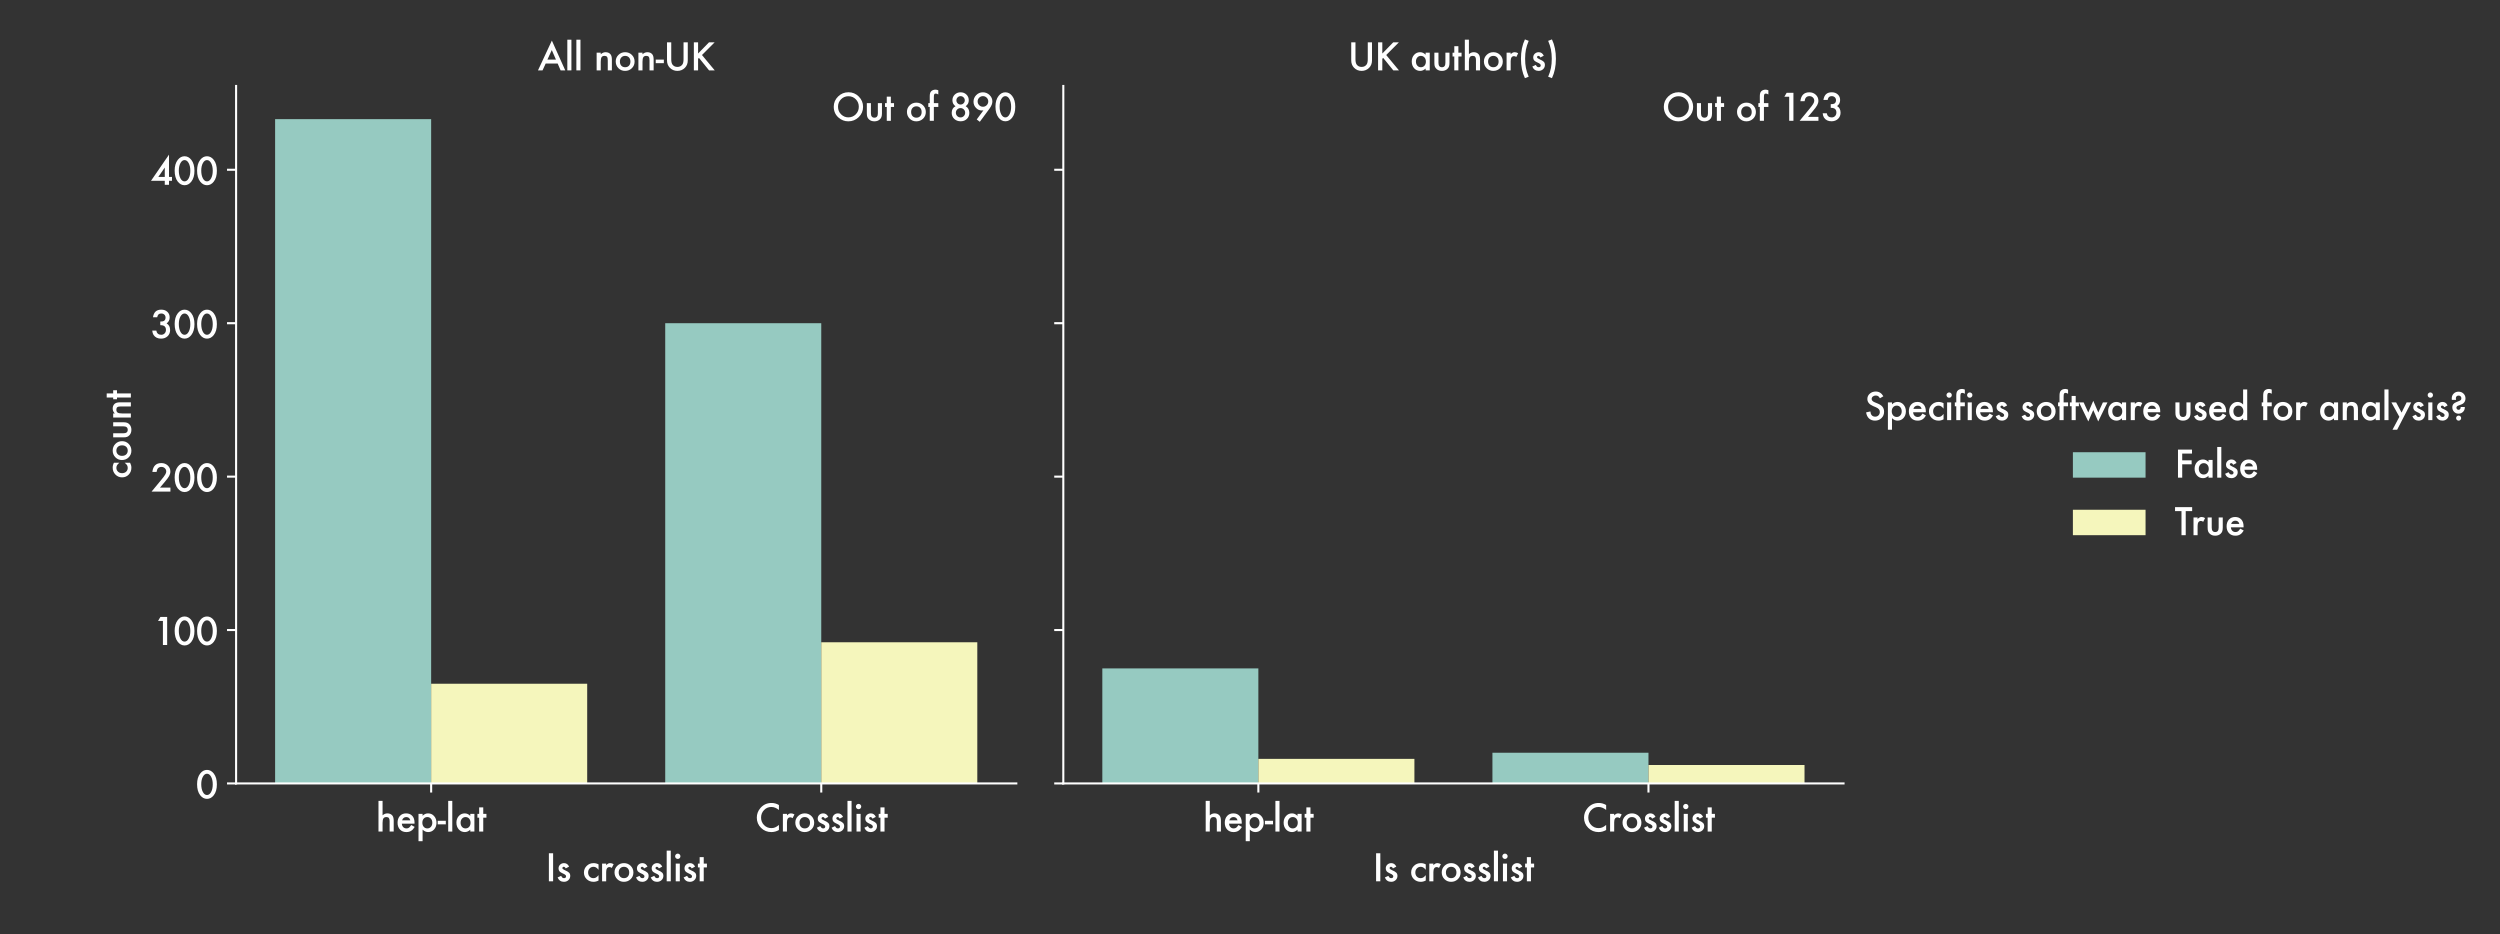 <?xml version="1.0" encoding="utf-8" standalone="no"?>
<!DOCTYPE svg PUBLIC "-//W3C//DTD SVG 1.1//EN"
  "http://www.w3.org/Graphics/SVG/1.1/DTD/svg11.dtd">
<svg xmlns:xlink="http://www.w3.org/1999/xlink" width="963.325pt" height="360pt" viewBox="0 0 963.325 360" xmlns="http://www.w3.org/2000/svg" version="1.1">
 <rect x="0" y="0" width="963.325" height="360" fill="#333333" stroke="none"/>
 <defs>
  <style type="text/css">*{stroke-linejoin: round; stroke-linecap: butt}</style>
 </defs>
 <g id="figure_1">
  <g id="patch_1">
   <path d="M 0 360 
L 963.325 360 
L 963.325 0 
L 0 0 
L 0 360 
z
" style="fill: none"/>
  </g>
  <g id="axes_1">
   <g id="patch_2">
    <path d="M 90.974 301.88 
L 391.616 301.88 
L 391.616 33.12 
L 90.974 33.12 
L 90.974 301.88 
z
" style="fill: none"/>
   </g>
   <g id="patch_3">
    <path d="M 106.006 301.88 
L 166.135 301.88 
L 166.135 45.918 
L 106.006 45.918 
z
" clip-path="url(#p313579f00f)" style="fill: #96cac1"/>
   </g>
   <g id="patch_4">
    <path d="M 256.327 301.88 
L 316.456 301.88 
L 316.456 124.539 
L 256.327 124.539 
z
" clip-path="url(#p313579f00f)" style="fill: #96cac1"/>
   </g>
   <g id="patch_5">
    <path d="M 166.135 301.88 
L 226.263 301.88 
L 226.263 263.456 
L 166.135 263.456 
z
" clip-path="url(#p313579f00f)" style="fill: #f5f6bc"/>
   </g>
   <g id="patch_6">
    <path d="M 316.456 301.88 
L 376.584 301.88 
L 376.584 247.495 
L 316.456 247.495 
z
" clip-path="url(#p313579f00f)" style="fill: #f5f6bc"/>
   </g>
   <g id="matplotlib.axis_1">
    <g id="xtick_1">
     <g id="line2d_1">
      <defs>
       <path id="m5ed37afff0" d="M 0 0 
L 0 3.5 
" style="stroke: #ffffff; stroke-width: 0.8"/>
      </defs>
      <g>
       <use xlink:href="#m5ed37afff0" x="166.135" y="301.88" style="fill: #ffffff; stroke: #ffffff; stroke-width: 0.8"/>
      </g>
     </g>
     <g id="text_1">
      <!-- hep-lat -->
      <g style="fill: #ffffff" transform="translate(144.846 320.426)scale(0.14 -0.14)">
       <defs>
        <path id="Futura-Medium-68" d="M 444 5278 
L 1147 5278 
L 1147 2791 
Q 1522 3128 1975 3128 
Q 2491 3128 2800 2794 
Q 3063 2503 3063 1866 
L 3063 0 
L 2359 0 
L 2359 1800 
Q 2359 2166 2229 2330 
Q 2100 2494 1813 2494 
Q 1444 2494 1294 2266 
Q 1147 2034 1147 1472 
L 1147 0 
L 444 0 
L 444 5278 
z
" transform="scale(0.016)"/>
        <path id="Futura-Medium-65" d="M 3216 1356 
L 1034 1356 
Q 1063 981 1278 759 
Q 1494 541 1831 541 
Q 2094 541 2266 666 
Q 2434 791 2650 1128 
L 3244 797 
Q 3106 563 2953 395 
Q 2800 228 2625 120 
Q 2450 13 2247 -37 
Q 2044 -88 1806 -88 
Q 1125 -88 713 350 
Q 300 791 300 1519 
Q 300 2241 700 2688 
Q 1103 3128 1769 3128 
Q 2441 3128 2831 2700 
Q 3219 2275 3219 1522 
L 3216 1356 
z
M 2494 1931 
Q 2347 2494 1784 2494 
Q 1656 2494 1543 2455 
Q 1431 2416 1339 2342 
Q 1247 2269 1181 2166 
Q 1116 2063 1081 1931 
L 2494 1931 
z
" transform="scale(0.016)"/>
        <path id="Futura-Medium-70" d="M 1147 -1656 
L 444 -1656 
L 444 3044 
L 1147 3044 
L 1147 2713 
Q 1563 3128 2091 3128 
Q 2719 3128 3125 2666 
Q 3538 2206 3538 1506 
Q 3538 822 3128 366 
Q 2722 -88 2103 -88 
Q 1569 -88 1147 341 
L 1147 -1656 
z
M 2819 1503 
Q 2819 1941 2581 2216 
Q 2341 2494 1975 2494 
Q 1588 2494 1347 2225 
Q 1106 1956 1106 1519 
Q 1106 1091 1347 813 
Q 1584 541 1972 541 
Q 2338 541 2575 816 
Q 2819 1091 2819 1503 
z
" transform="scale(0.016)"/>
        <path id="Futura-Medium-2d" d="M 0 1853 
L 1394 1853 
L 1394 1241 
L 0 1241 
L 0 1853 
z
" transform="scale(0.016)"/>
        <path id="Futura-Medium-6c" d="M 1147 5278 
L 1147 0 
L 444 0 
L 444 5278 
L 1147 5278 
z
" transform="scale(0.016)"/>
        <path id="Futura-Medium-61" d="M 2688 3044 
L 3394 3044 
L 3394 0 
L 2688 0 
L 2688 319 
Q 2253 -88 1753 -88 
Q 1122 -88 709 369 
Q 300 834 300 1531 
Q 300 2216 709 2672 
Q 1119 3128 1734 3128 
Q 2266 3128 2688 2691 
L 2688 3044 
z
M 1019 1531 
Q 1019 1094 1253 819 
Q 1494 541 1859 541 
Q 2250 541 2491 809 
Q 2731 1088 2731 1516 
Q 2731 1944 2491 2222 
Q 2250 2494 1866 2494 
Q 1503 2494 1259 2219 
Q 1019 1941 1019 1531 
z
" transform="scale(0.016)"/>
        <path id="Futura-Medium-74" d="M 1169 2388 
L 1169 0 
L 466 0 
L 466 2388 
L 166 2388 
L 166 3044 
L 466 3044 
L 466 4159 
L 1169 4159 
L 1169 3044 
L 1716 3044 
L 1716 2388 
L 1169 2388 
z
" transform="scale(0.016)"/>
       </defs>
       <use xlink:href="#Futura-Medium-68"/>
       <use xlink:href="#Futura-Medium-65" x="54.834"/>
       <use xlink:href="#Futura-Medium-70" x="110.156"/>
       <use xlink:href="#Futura-Medium-2d" x="170.117"/>
       <use xlink:href="#Futura-Medium-6c" x="191.895"/>
       <use xlink:href="#Futura-Medium-61" x="216.797"/>
       <use xlink:href="#Futura-Medium-74" x="276.758"/>
      </g>
     </g>
    </g>
    <g id="xtick_2">
     <g id="line2d_2">
      <g>
       <use xlink:href="#m5ed37afff0" x="316.456" y="301.88" style="fill: #ffffff; stroke: #ffffff; stroke-width: 0.8"/>
      </g>
     </g>
     <g id="text_2">
      <!-- Crosslist -->
      <g style="fill: #ffffff" transform="translate(290.864 320.426)scale(0.14 -0.14)">
       <defs>
        <path id="Futura-Medium-43" d="M 4144 4566 
L 4144 3703 
Q 3513 4231 2838 4231 
Q 2094 4231 1584 3697 
Q 1072 3166 1072 2397 
Q 1072 1638 1584 1116 
Q 2097 594 2841 594 
Q 3225 594 3494 719 
Q 3644 781 3805 887 
Q 3966 994 4144 1144 
L 4144 266 
Q 3519 -88 2831 -88 
Q 1797 -88 1066 634 
Q 338 1363 338 2391 
Q 338 3313 947 4034 
Q 1697 4919 2888 4919 
Q 3538 4919 4144 4566 
z
" transform="scale(0.016)"/>
        <path id="Futura-Medium-72" d="M 444 3044 
L 1147 3044 
L 1147 2772 
Q 1341 2975 1491 3050 
Q 1644 3128 1853 3128 
Q 2131 3128 2434 2947 
L 2113 2303 
Q 1913 2447 1722 2447 
Q 1147 2447 1147 1578 
L 1147 0 
L 444 0 
L 444 3044 
z
" transform="scale(0.016)"/>
        <path id="Futura-Medium-6f" d="M 300 1544 
Q 300 2203 772 2665 
Q 1244 3128 1922 3128 
Q 2603 3128 3078 2663 
Q 3547 2197 3547 1519 
Q 3547 834 3075 372 
Q 2600 -88 1909 -88 
Q 1225 -88 763 381 
Q 300 844 300 1544 
z
M 1019 1531 
Q 1019 1075 1263 809 
Q 1513 541 1922 541 
Q 2334 541 2581 806 
Q 2828 1072 2828 1516 
Q 2828 1959 2581 2225 
Q 2331 2494 1922 2494 
Q 1519 2494 1269 2225 
Q 1019 1956 1019 1531 
z
" transform="scale(0.016)"/>
        <path id="Futura-Medium-73" d="M 2213 2525 
L 1631 2216 
Q 1494 2497 1291 2497 
Q 1194 2497 1125 2433 
Q 1056 2369 1056 2269 
Q 1056 2094 1463 1922 
Q 2022 1681 2215 1478 
Q 2409 1275 2409 931 
Q 2409 491 2084 194 
Q 1769 -88 1322 -88 
Q 556 -88 238 659 
L 838 938 
Q 963 719 1028 659 
Q 1156 541 1334 541 
Q 1691 541 1691 866 
Q 1691 1053 1416 1216 
Q 1309 1269 1203 1319 
Q 1097 1369 988 1422 
Q 681 1572 556 1722 
Q 397 1913 397 2213 
Q 397 2609 669 2869 
Q 947 3128 1344 3128 
Q 1928 3128 2213 2525 
z
" transform="scale(0.016)"/>
        <path id="Futura-Medium-69" d="M 1147 3044 
L 1147 0 
L 444 0 
L 444 3044 
L 1147 3044 
z
M 338 4309 
Q 338 4494 472 4628 
Q 606 4763 794 4763 
Q 984 4763 1119 4628 
Q 1253 4497 1253 4306 
Q 1253 4116 1119 3981 
Q 988 3847 797 3847 
Q 606 3847 472 3981 
Q 338 4116 338 4309 
z
" transform="scale(0.016)"/>
       </defs>
       <use xlink:href="#Futura-Medium-43"/>
       <use xlink:href="#Futura-Medium-72" x="70.068"/>
       <use xlink:href="#Futura-Medium-6f" x="106.596"/>
       <use xlink:href="#Futura-Medium-73" x="166.703"/>
       <use xlink:href="#Futura-Medium-73" x="207.279"/>
       <use xlink:href="#Futura-Medium-6c" x="247.855"/>
       <use xlink:href="#Futura-Medium-69" x="272.758"/>
       <use xlink:href="#Futura-Medium-73" x="297.66"/>
       <use xlink:href="#Futura-Medium-74" x="338.236"/>
      </g>
     </g>
    </g>
    <g id="text_3">
     <!-- Is crosslist -->
     <g style="fill: #ffffff" transform="translate(210.206 339.594)scale(0.14 -0.14)">
      <defs>
       <path id="Futura-Medium-49" d="M 1306 4825 
L 1306 0 
L 578 0 
L 578 4825 
L 1306 4825 
z
" transform="scale(0.016)"/>
       <path id="Futura-Medium-20" transform="scale(0.016)"/>
       <path id="Futura-Medium-63" d="M 2813 2913 
L 2813 1978 
Q 2572 2272 2381 2381 
Q 2194 2494 1941 2494 
Q 1544 2494 1281 2216 
Q 1019 1938 1019 1519 
Q 1019 1091 1272 816 
Q 1528 541 1925 541 
Q 2178 541 2372 650 
Q 2559 756 2813 1063 
L 2813 134 
Q 2384 -88 1956 -88 
Q 1250 -88 775 369 
Q 300 828 300 1509 
Q 300 2191 781 2659 
Q 1263 3128 1963 3128 
Q 2413 3128 2813 2913 
z
" transform="scale(0.016)"/>
      </defs>
      <use xlink:href="#Futura-Medium-49"/>
      <use xlink:href="#Futura-Medium-73" x="29.492"/>
      <use xlink:href="#Futura-Medium-20" x="70.068"/>
      <use xlink:href="#Futura-Medium-63" x="100.928"/>
      <use xlink:href="#Futura-Medium-72" x="148.584"/>
      <use xlink:href="#Futura-Medium-6f" x="185.111"/>
      <use xlink:href="#Futura-Medium-73" x="245.219"/>
      <use xlink:href="#Futura-Medium-73" x="285.795"/>
      <use xlink:href="#Futura-Medium-6c" x="326.371"/>
      <use xlink:href="#Futura-Medium-69" x="351.273"/>
      <use xlink:href="#Futura-Medium-73" x="376.176"/>
      <use xlink:href="#Futura-Medium-74" x="416.752"/>
     </g>
    </g>
   </g>
   <g id="matplotlib.axis_2">
    <g id="ytick_1">
     <g id="line2d_3">
      <defs>
       <path id="m37e5f04424" d="M 0 0 
L -3.5 0 
" style="stroke: #ffffff; stroke-width: 0.8"/>
      </defs>
      <g>
       <use xlink:href="#m37e5f04424" x="90.974" y="301.88" style="fill: #ffffff; stroke: #ffffff; stroke-width: 0.8"/>
      </g>
     </g>
     <g id="text_4">
      <!-- 0 -->
      <g style="fill: #ffffff" transform="translate(75.333 307.653)scale(0.14 -0.14)">
       <defs>
        <path id="Futura-Medium-30" d="M 272 2444 
Q 272 3597 809 4284 
Q 1291 4906 1975 4906 
Q 2659 4906 3141 4284 
Q 3678 3597 3678 2413 
Q 3678 1231 3141 544 
Q 2659 -78 1978 -78 
Q 1297 -78 809 544 
Q 272 1231 272 2444 
z
M 988 2441 
Q 988 1638 1266 1106 
Q 1544 584 1975 584 
Q 2403 584 2684 1106 
Q 2966 1625 2966 2416 
Q 2966 3206 2684 3728 
Q 2403 4247 1975 4247 
Q 1550 4247 1269 3728 
Q 988 3213 988 2441 
z
" transform="scale(0.016)"/>
       </defs>
       <use xlink:href="#Futura-Medium-30"/>
      </g>
     </g>
    </g>
    <g id="ytick_2">
     <g id="line2d_4">
      <g>
       <use xlink:href="#m37e5f04424" x="90.974" y="242.766" style="fill: #ffffff; stroke: #ffffff; stroke-width: 0.8"/>
      </g>
     </g>
     <g id="text_5">
      <!-- 100 -->
      <g style="fill: #ffffff" transform="translate(58.892 248.539)scale(0.14 -0.14)">
       <defs>
        <path id="Futura-Medium-31" d="M 1734 4144 
L 900 4144 
L 1300 4825 
L 2463 4825 
L 2463 0 
L 1734 0 
L 1734 4144 
z
" transform="scale(0.016)"/>
       </defs>
       <use xlink:href="#Futura-Medium-31"/>
       <use xlink:href="#Futura-Medium-30" x="55.719"/>
       <use xlink:href="#Futura-Medium-30" x="117.438"/>
      </g>
     </g>
    </g>
    <g id="ytick_3">
     <g id="line2d_5">
      <g>
       <use xlink:href="#m37e5f04424" x="90.974" y="183.653" style="fill: #ffffff; stroke: #ffffff; stroke-width: 0.8"/>
      </g>
     </g>
     <g id="text_6">
      <!-- 200 -->
      <g style="fill: #ffffff" transform="translate(58.052 189.426)scale(0.14 -0.14)">
       <defs>
        <path id="Futura-Medium-32" d="M 1603 684 
L 3400 684 
L 3400 0 
L 159 0 
L 1834 2028 
Q 2081 2331 2248 2553 
Q 2416 2775 2503 2925 
Q 2681 3219 2681 3453 
Q 2681 3791 2443 4019 
Q 2206 4247 1856 4247 
Q 1125 4247 1019 3381 
L 294 3381 
Q 469 4906 1834 4906 
Q 2494 4906 2941 4488 
Q 3391 4069 3391 3450 
Q 3391 3056 3181 2678 
Q 3075 2481 2870 2211 
Q 2666 1941 2353 1572 
L 1603 684 
z
" transform="scale(0.016)"/>
       </defs>
       <use xlink:href="#Futura-Medium-32"/>
       <use xlink:href="#Futura-Medium-30" x="61.719"/>
       <use xlink:href="#Futura-Medium-30" x="123.438"/>
      </g>
     </g>
    </g>
    <g id="ytick_4">
     <g id="line2d_6">
      <g>
       <use xlink:href="#m37e5f04424" x="90.974" y="124.539" style="fill: #ffffff; stroke: #ffffff; stroke-width: 0.8"/>
      </g>
     </g>
     <g id="text_7">
      <!-- 300 -->
      <g style="fill: #ffffff" transform="translate(58.052 130.312)scale(0.14 -0.14)">
       <defs>
        <path id="Futura-Medium-33" d="M 1656 2241 
L 1656 2863 
Q 2119 2863 2278 2966 
Q 2563 3147 2563 3547 
Q 2563 3856 2356 4050 
Q 2153 4247 1828 4247 
Q 1525 4247 1359 4100 
Q 1200 3950 1122 3594 
L 397 3594 
Q 509 4275 859 4592 
Q 1209 4909 1838 4909 
Q 2472 4909 2872 4534 
Q 3272 4163 3272 3575 
Q 3272 2913 2747 2544 
Q 3347 2191 3347 1397 
Q 3347 747 2909 334 
Q 2472 -78 1788 -78 
Q 916 -78 494 563 
Q 319 831 272 1306 
L 975 1306 
Q 1031 956 1248 770 
Q 1466 584 1816 584 
Q 2169 584 2400 819 
Q 2631 1059 2631 1428 
Q 2631 1916 2284 2122 
Q 2081 2241 1656 2241 
z
" transform="scale(0.016)"/>
       </defs>
       <use xlink:href="#Futura-Medium-33"/>
       <use xlink:href="#Futura-Medium-30" x="61.719"/>
       <use xlink:href="#Futura-Medium-30" x="123.438"/>
      </g>
     </g>
    </g>
    <g id="ytick_5">
     <g id="line2d_7">
      <g>
       <use xlink:href="#m37e5f04424" x="90.974" y="65.426" style="fill: #ffffff; stroke: #ffffff; stroke-width: 0.8"/>
      </g>
     </g>
     <g id="text_8">
      <!-- 400 -->
      <g style="fill: #ffffff" transform="translate(58.052 71.198)scale(0.14 -0.14)">
       <defs>
        <path id="Futura-Medium-34" d="M 3156 1347 
L 3669 1347 
L 3669 684 
L 3156 684 
L 3156 0 
L 2428 0 
L 2428 684 
L 59 684 
L 3156 5184 
L 3156 1347 
z
M 2428 1347 
L 2428 2963 
L 1316 1347 
L 2428 1347 
z
" transform="scale(0.016)"/>
       </defs>
       <use xlink:href="#Futura-Medium-34"/>
       <use xlink:href="#Futura-Medium-30" x="61.719"/>
       <use xlink:href="#Futura-Medium-30" x="123.438"/>
      </g>
     </g>
    </g>
    <g id="text_9">
     <!-- count -->
     <g style="fill: #ffffff" transform="translate(50.43 184.611)rotate(-90)scale(0.14 -0.14)">
      <defs>
       <path id="Futura-Medium-75" d="M 1147 3044 
L 1147 1297 
Q 1147 541 1744 541 
Q 2341 541 2341 1297 
L 2341 3044 
L 3044 3044 
L 3044 1281 
Q 3044 916 2953 650 
Q 2866 413 2650 222 
Q 2294 -88 1744 -88 
Q 1197 -88 841 222 
Q 622 413 531 650 
Q 444 863 444 1281 
L 444 3044 
L 1147 3044 
z
" transform="scale(0.016)"/>
       <path id="Futura-Medium-6e" d="M 444 3044 
L 1150 3044 
L 1150 2763 
Q 1519 3128 1981 3128 
Q 2513 3128 2809 2794 
Q 3066 2509 3066 1866 
L 3066 0 
L 2359 0 
L 2359 1700 
Q 2359 2150 2234 2322 
Q 2113 2497 1791 2497 
Q 1441 2497 1294 2266 
Q 1150 2038 1150 1469 
L 1150 0 
L 444 0 
L 444 3044 
z
" transform="scale(0.016)"/>
      </defs>
      <use xlink:href="#Futura-Medium-63"/>
      <use xlink:href="#Futura-Medium-6f" x="47.656"/>
      <use xlink:href="#Futura-Medium-75" x="107.764"/>
      <use xlink:href="#Futura-Medium-6e" x="162.256"/>
      <use xlink:href="#Futura-Medium-74" x="217.09"/>
     </g>
    </g>
   </g>
   <g id="patch_7">
    <path d="M 90.974 301.88 
L 90.974 33.12 
" style="fill: none; stroke: #ffffff; stroke-width: 0.8; stroke-linejoin: miter; stroke-linecap: square"/>
   </g>
   <g id="patch_8">
    <path d="M 90.974 301.88 
L 391.616 301.88 
" style="fill: none; stroke: #ffffff; stroke-width: 0.8; stroke-linejoin: miter; stroke-linecap: square"/>
   </g>
   <g id="text_10">
    <!-- Out of 890 -->
    <g style="fill: #ffffff" transform="translate(320.514 46.558)scale(0.14 -0.14)">
     <defs>
      <path id="Futura-Medium-4f" d="M 338 2434 
Q 338 3453 1084 4184 
Q 1828 4916 2872 4916 
Q 3903 4916 4641 4178 
Q 5381 3441 5381 2406 
Q 5381 1366 4638 641 
Q 3891 -88 2834 -88 
Q 1900 -88 1156 559 
Q 338 1275 338 2434 
z
M 1072 2425 
Q 1072 1625 1609 1109 
Q 2144 594 2844 594 
Q 3603 594 4125 1119 
Q 4647 1650 4647 2413 
Q 4647 3184 4131 3706 
Q 3619 4231 2863 4231 
Q 2109 4231 1591 3706 
Q 1072 3188 1072 2425 
z
" transform="scale(0.016)"/>
      <path id="Futura-Medium-66" d="M 1172 2388 
L 1172 0 
L 466 0 
L 466 2388 
L 216 2388 
L 216 3044 
L 466 3044 
L 466 4219 
Q 466 4794 666 5031 
Q 941 5363 1466 5363 
Q 1653 5363 1938 5253 
L 1938 4534 
L 1866 4572 
Q 1638 4688 1491 4688 
Q 1303 4688 1238 4553 
Q 1172 4422 1172 4047 
L 1172 3044 
L 1938 3044 
L 1938 2388 
L 1172 2388 
z
" transform="scale(0.016)"/>
      <path id="Futura-Medium-38" d="M 1113 2509 
Q 581 2884 581 3531 
Q 581 4119 984 4513 
Q 1391 4906 1994 4906 
Q 2594 4906 2994 4513 
Q 3394 4122 3394 3528 
Q 3394 2906 2866 2513 
Q 3156 2356 3322 2056 
Q 3491 1756 3491 1381 
Q 3491 741 3072 331 
Q 2653 -78 2000 -78 
Q 1331 -78 897 334 
Q 459 747 459 1372 
Q 459 2184 1113 2509 
z
M 1266 3534 
Q 1266 3225 1475 3016 
Q 1688 2803 1988 2803 
Q 2284 2803 2496 3015 
Q 2709 3228 2709 3525 
Q 2709 3822 2496 4034 
Q 2284 4247 1988 4247 
Q 1691 4247 1478 4034 
Q 1266 3822 1266 3534 
z
M 1175 1397 
Q 1175 1063 1406 822 
Q 1641 584 1975 584 
Q 2306 584 2541 819 
Q 2775 1056 2775 1388 
Q 2775 1722 2540 1956 
Q 2306 2191 1975 2191 
Q 1647 2191 1409 1956 
Q 1175 1722 1175 1397 
z
" transform="scale(0.016)"/>
      <path id="Futura-Medium-39" d="M 1438 -166 
L 903 231 
L 2056 1803 
Q 1963 1791 1897 1784 
Q 1831 1778 1791 1778 
Q 1206 1778 778 2225 
Q 353 2669 353 3294 
Q 353 3959 825 4431 
Q 1300 4906 1963 4906 
Q 2622 4906 3109 4438 
Q 3597 3972 3597 3338 
Q 3597 2775 3122 2122 
L 1438 -166 
z
M 1063 3347 
Q 1063 2956 1328 2691 
Q 1597 2422 1975 2422 
Q 2353 2422 2619 2688 
Q 2888 2956 2888 3334 
Q 2888 3713 2619 3981 
Q 2353 4247 1972 4247 
Q 1597 4247 1331 3981 
Q 1063 3713 1063 3347 
z
" transform="scale(0.016)"/>
     </defs>
     <use xlink:href="#Futura-Medium-4f"/>
     <use xlink:href="#Futura-Medium-75" x="89.355"/>
     <use xlink:href="#Futura-Medium-74" x="143.848"/>
     <use xlink:href="#Futura-Medium-20" x="171.191"/>
     <use xlink:href="#Futura-Medium-6f" x="202.051"/>
     <use xlink:href="#Futura-Medium-66" x="262.158"/>
     <use xlink:href="#Futura-Medium-20" x="291.846"/>
     <use xlink:href="#Futura-Medium-38" x="322.705"/>
     <use xlink:href="#Futura-Medium-39" x="384.424"/>
     <use xlink:href="#Futura-Medium-30" x="446.143"/>
    </g>
   </g>
   <g id="text_11">
    <!-- All non-UK -->
    <g style="fill: #ffffff" transform="translate(207.244 27.12)scale(0.14 -0.14)">
     <defs>
      <path id="Futura-Medium-41" d="M 3413 1172 
L 1347 1172 
L 809 0 
L 25 0 
L 2413 5128 
L 4716 0 
L 3919 0 
L 3413 1172 
z
M 3116 1856 
L 2400 3497 
L 1650 1856 
L 3116 1856 
z
" transform="scale(0.016)"/>
      <path id="Futura-Medium-55" d="M 1306 4825 
L 1306 1919 
Q 1306 1297 1509 1009 
Q 1813 594 2363 594 
Q 2916 594 3219 1009 
Q 3422 1288 3422 1919 
L 3422 4825 
L 4150 4825 
L 4150 1719 
Q 4150 956 3675 463 
Q 3141 -88 2363 -88 
Q 1584 -88 1053 463 
Q 578 956 578 1719 
L 578 4825 
L 1306 4825 
z
" transform="scale(0.016)"/>
      <path id="Futura-Medium-4b" d="M 1306 2900 
L 3184 4825 
L 4156 4825 
L 1975 2641 
L 4169 0 
L 3194 0 
L 1456 2147 
L 1306 1997 
L 1306 0 
L 578 0 
L 578 4825 
L 1306 4825 
L 1306 2900 
z
" transform="scale(0.016)"/>
     </defs>
     <use xlink:href="#Futura-Medium-41"/>
     <use xlink:href="#Futura-Medium-6c" x="74.072"/>
     <use xlink:href="#Futura-Medium-6c" x="98.975"/>
     <use xlink:href="#Futura-Medium-20" x="123.877"/>
     <use xlink:href="#Futura-Medium-6e" x="154.736"/>
     <use xlink:href="#Futura-Medium-6f" x="209.57"/>
     <use xlink:href="#Futura-Medium-6e" x="269.678"/>
     <use xlink:href="#Futura-Medium-2d" x="324.512"/>
     <use xlink:href="#Futura-Medium-55" x="346.289"/>
     <use xlink:href="#Futura-Medium-4b" x="420.166"/>
    </g>
   </g>
  </g>
  <g id="axes_2">
   <g id="patch_9">
    <path d="M 409.725 301.88 
L 710.367 301.88 
L 710.367 33.12 
L 409.725 33.12 
L 409.725 301.88 
z
" style="fill: none"/>
   </g>
   <g id="patch_10">
    <path d="M 424.757 301.88 
L 484.885 301.88 
L 484.885 257.545 
L 424.757 257.545 
z
" clip-path="url(#p75a8db3d89)" style="fill: #96cac1"/>
   </g>
   <g id="patch_11">
    <path d="M 575.078 301.88 
L 635.206 301.88 
L 635.206 290.057 
L 575.078 290.057 
z
" clip-path="url(#p75a8db3d89)" style="fill: #96cac1"/>
   </g>
   <g id="patch_12">
    <path d="M 484.885 301.88 
L 545.014 301.88 
L 545.014 292.422 
L 484.885 292.422 
z
" clip-path="url(#p75a8db3d89)" style="fill: #f5f6bc"/>
   </g>
   <g id="patch_13">
    <path d="M 635.206 301.88 
L 695.335 301.88 
L 695.335 294.786 
L 635.206 294.786 
z
" clip-path="url(#p75a8db3d89)" style="fill: #f5f6bc"/>
   </g>
   <g id="matplotlib.axis_3">
    <g id="xtick_3">
     <g id="line2d_8">
      <g>
       <use xlink:href="#m5ed37afff0" x="484.885" y="301.88" style="fill: #ffffff; stroke: #ffffff; stroke-width: 0.8"/>
      </g>
     </g>
     <g id="text_12">
      <!-- hep-lat -->
      <g style="fill: #ffffff" transform="translate(463.596 320.426)scale(0.14 -0.14)">
       <use xlink:href="#Futura-Medium-68"/>
       <use xlink:href="#Futura-Medium-65" x="54.834"/>
       <use xlink:href="#Futura-Medium-70" x="110.156"/>
       <use xlink:href="#Futura-Medium-2d" x="170.117"/>
       <use xlink:href="#Futura-Medium-6c" x="191.895"/>
       <use xlink:href="#Futura-Medium-61" x="216.797"/>
       <use xlink:href="#Futura-Medium-74" x="276.758"/>
      </g>
     </g>
    </g>
    <g id="xtick_4">
     <g id="line2d_9">
      <g>
       <use xlink:href="#m5ed37afff0" x="635.206" y="301.88" style="fill: #ffffff; stroke: #ffffff; stroke-width: 0.8"/>
      </g>
     </g>
     <g id="text_13">
      <!-- Crosslist -->
      <g style="fill: #ffffff" transform="translate(609.615 320.426)scale(0.14 -0.14)">
       <use xlink:href="#Futura-Medium-43"/>
       <use xlink:href="#Futura-Medium-72" x="70.068"/>
       <use xlink:href="#Futura-Medium-6f" x="106.596"/>
       <use xlink:href="#Futura-Medium-73" x="166.703"/>
       <use xlink:href="#Futura-Medium-73" x="207.279"/>
       <use xlink:href="#Futura-Medium-6c" x="247.855"/>
       <use xlink:href="#Futura-Medium-69" x="272.758"/>
       <use xlink:href="#Futura-Medium-73" x="297.66"/>
       <use xlink:href="#Futura-Medium-74" x="338.236"/>
      </g>
     </g>
    </g>
    <g id="text_14">
     <!-- Is crosslist -->
     <g style="fill: #ffffff" transform="translate(528.957 339.594)scale(0.14 -0.14)">
      <use xlink:href="#Futura-Medium-49"/>
      <use xlink:href="#Futura-Medium-73" x="29.492"/>
      <use xlink:href="#Futura-Medium-20" x="70.068"/>
      <use xlink:href="#Futura-Medium-63" x="100.928"/>
      <use xlink:href="#Futura-Medium-72" x="148.584"/>
      <use xlink:href="#Futura-Medium-6f" x="185.111"/>
      <use xlink:href="#Futura-Medium-73" x="245.219"/>
      <use xlink:href="#Futura-Medium-73" x="285.795"/>
      <use xlink:href="#Futura-Medium-6c" x="326.371"/>
      <use xlink:href="#Futura-Medium-69" x="351.273"/>
      <use xlink:href="#Futura-Medium-73" x="376.176"/>
      <use xlink:href="#Futura-Medium-74" x="416.752"/>
     </g>
    </g>
   </g>
   <g id="matplotlib.axis_4">
    <g id="ytick_6">
     <g id="line2d_10">
      <g>
       <use xlink:href="#m37e5f04424" x="409.725" y="301.88" style="fill: #ffffff; stroke: #ffffff; stroke-width: 0.8"/>
      </g>
     </g>
    </g>
    <g id="ytick_7">
     <g id="line2d_11">
      <g>
       <use xlink:href="#m37e5f04424" x="409.725" y="242.766" style="fill: #ffffff; stroke: #ffffff; stroke-width: 0.8"/>
      </g>
     </g>
    </g>
    <g id="ytick_8">
     <g id="line2d_12">
      <g>
       <use xlink:href="#m37e5f04424" x="409.725" y="183.653" style="fill: #ffffff; stroke: #ffffff; stroke-width: 0.8"/>
      </g>
     </g>
    </g>
    <g id="ytick_9">
     <g id="line2d_13">
      <g>
       <use xlink:href="#m37e5f04424" x="409.725" y="124.539" style="fill: #ffffff; stroke: #ffffff; stroke-width: 0.8"/>
      </g>
     </g>
    </g>
    <g id="ytick_10">
     <g id="line2d_14">
      <g>
       <use xlink:href="#m37e5f04424" x="409.725" y="65.426" style="fill: #ffffff; stroke: #ffffff; stroke-width: 0.8"/>
      </g>
     </g>
    </g>
   </g>
   <g id="patch_14">
    <path d="M 409.725 301.88 
L 409.725 33.12 
" style="fill: none; stroke: #ffffff; stroke-width: 0.8; stroke-linejoin: miter; stroke-linecap: square"/>
   </g>
   <g id="patch_15">
    <path d="M 409.725 301.88 
L 710.367 301.88 
" style="fill: none; stroke: #ffffff; stroke-width: 0.8; stroke-linejoin: miter; stroke-linecap: square"/>
   </g>
   <g id="text_15">
    <!-- Out of 123 -->
    <g style="fill: #ffffff" transform="translate(640.367 46.558)scale(0.14 -0.14)">
     <use xlink:href="#Futura-Medium-4f"/>
     <use xlink:href="#Futura-Medium-75" x="89.355"/>
     <use xlink:href="#Futura-Medium-74" x="143.848"/>
     <use xlink:href="#Futura-Medium-20" x="171.191"/>
     <use xlink:href="#Futura-Medium-6f" x="202.051"/>
     <use xlink:href="#Futura-Medium-66" x="262.158"/>
     <use xlink:href="#Futura-Medium-20" x="291.846"/>
     <use xlink:href="#Futura-Medium-31" x="322.705"/>
     <use xlink:href="#Futura-Medium-32" x="376.549"/>
     <use xlink:href="#Futura-Medium-33" x="438.268"/>
    </g>
   </g>
   <g id="text_16">
    <!-- UK author(s) -->
    <g style="fill: #ffffff" transform="translate(519.377 27.12)scale(0.14 -0.14)">
     <defs>
      <path id="Futura-Medium-28" d="M 1259 5331 
L 1909 5081 
Q 1569 4266 1431 3575 
Q 1363 3225 1328 2839 
Q 1294 2453 1294 1997 
Q 1294 1538 1328 1152 
Q 1363 766 1431 416 
Q 1566 -272 1909 -1088 
L 1259 -1338 
Q 578 91 578 1997 
Q 578 3903 1259 5331 
z
" transform="scale(0.016)"/>
      <path id="Futura-Medium-29" d="M 1084 -1338 
L 434 -1088 
Q 778 -272 913 416 
Q 1053 1103 1053 1997 
Q 1053 2884 913 3575 
Q 775 4266 434 5081 
L 1084 5331 
Q 1766 3903 1766 1997 
Q 1766 91 1084 -1338 
z
" transform="scale(0.016)"/>
     </defs>
     <use xlink:href="#Futura-Medium-55"/>
     <use xlink:href="#Futura-Medium-4b" x="73.877"/>
     <use xlink:href="#Futura-Medium-20" x="140.137"/>
     <use xlink:href="#Futura-Medium-61" x="170.996"/>
     <use xlink:href="#Futura-Medium-75" x="230.957"/>
     <use xlink:href="#Futura-Medium-74" x="285.449"/>
     <use xlink:href="#Futura-Medium-68" x="314.793"/>
     <use xlink:href="#Futura-Medium-6f" x="369.627"/>
     <use xlink:href="#Futura-Medium-72" x="429.734"/>
     <use xlink:href="#Futura-Medium-28" x="467.137"/>
     <use xlink:href="#Futura-Medium-73" x="503.758"/>
     <use xlink:href="#Futura-Medium-29" x="544.334"/>
    </g>
   </g>
  </g>
  <g id="legend_1">
   <g id="text_17">
    <!-- Specifies software used for analysis? -->
    <g style="fill: #ffffff" transform="translate(718.31 161.886)scale(0.14 -0.14)">
     <defs>
      <path id="Futura-Medium-53" d="M 3306 4106 
L 2716 3756 
Q 2550 4044 2400 4131 
Q 2244 4231 1997 4231 
Q 1694 4231 1494 4059 
Q 1294 3891 1294 3634 
Q 1294 3281 1819 3066 
L 2300 2869 
Q 2888 2631 3159 2289 
Q 3431 1947 3431 1450 
Q 3431 784 2988 350 
Q 2541 -88 1878 -88 
Q 1250 -88 841 284 
Q 438 656 338 1331 
L 1075 1494 
Q 1125 1069 1250 906 
Q 1475 594 1906 594 
Q 2247 594 2472 822 
Q 2697 1050 2697 1400 
Q 2697 1541 2658 1658 
Q 2619 1775 2536 1873 
Q 2453 1972 2322 2058 
Q 2191 2144 2009 2222 
L 1544 2416 
Q 553 2834 553 3641 
Q 553 4184 969 4550 
Q 1384 4919 2003 4919 
Q 2838 4919 3306 4106 
z
" transform="scale(0.016)"/>
      <path id="Futura-Medium-77" d="M 825 3044 
L 1622 1306 
L 2481 3322 
L 3347 1306 
L 4134 3044 
L 4922 3044 
L 3328 -228 
L 2481 1731 
L 1625 -228 
L 34 3044 
L 825 3044 
z
" transform="scale(0.016)"/>
      <path id="Futura-Medium-64" d="M 2688 5278 
L 3394 5278 
L 3394 0 
L 2688 0 
L 2688 319 
Q 2272 -88 1747 -88 
Q 1122 -88 709 369 
Q 300 834 300 1531 
Q 300 2213 709 2669 
Q 1116 3128 1731 3128 
Q 2266 3128 2688 2691 
L 2688 5278 
z
M 1019 1531 
Q 1019 1094 1253 819 
Q 1494 541 1859 541 
Q 2250 541 2491 809 
Q 2731 1088 2731 1516 
Q 2731 1944 2491 2222 
Q 2250 2494 1866 2494 
Q 1503 2494 1259 2219 
Q 1019 1941 1019 1531 
z
" transform="scale(0.016)"/>
      <path id="Futura-Medium-79" d="M 1403 566 
L 34 3044 
L 850 3044 
L 1781 1294 
L 2650 3044 
L 3444 3044 
L 1019 -1656 
L 216 -1656 
L 1403 566 
z
" transform="scale(0.016)"/>
      <path id="Futura-Medium-3f" d="M 1934 2253 
L 2641 2253 
Q 2641 1778 2388 1488 
Q 2059 1109 1547 1109 
Q 1097 1109 794 1422 
Q 488 1738 488 2194 
Q 488 2556 678 2775 
Q 872 2997 1334 3163 
Q 1794 3331 1916 3434 
Q 2041 3538 2041 3753 
Q 2041 3969 1911 4095 
Q 1781 4222 1566 4222 
Q 1350 4222 1222 4097 
Q 1094 3972 1094 3756 
Q 1094 3659 1131 3488 
L 403 3488 
Q 397 3569 392 3631 
Q 388 3694 388 3744 
Q 388 4238 722 4566 
Q 1053 4894 1559 4894 
Q 2069 4894 2409 4562 
Q 2750 4231 2750 3734 
Q 2750 3225 2409 2913 
Q 2194 2716 1597 2531 
Q 1191 2406 1191 2138 
Q 1191 2063 1220 1995 
Q 1250 1928 1300 1878 
Q 1350 1828 1417 1800 
Q 1484 1772 1559 1772 
Q 1903 1772 1934 2253 
z
M 1138 350 
Q 1138 525 1266 653 
Q 1394 781 1572 781 
Q 1750 781 1878 653 
Q 2006 525 2006 347 
Q 2006 166 1878 38 
Q 1753 -88 1575 -88 
Q 1391 -88 1266 38 
Q 1138 166 1138 350 
z
" transform="scale(0.016)"/>
     </defs>
     <use xlink:href="#Futura-Medium-53"/>
     <use xlink:href="#Futura-Medium-70" x="58.301"/>
     <use xlink:href="#Futura-Medium-65" x="118.262"/>
     <use xlink:href="#Futura-Medium-63" x="173.584"/>
     <use xlink:href="#Futura-Medium-69" x="221.24"/>
     <use xlink:href="#Futura-Medium-66" x="246.143"/>
     <use xlink:href="#Futura-Medium-69" x="277.955"/>
     <use xlink:href="#Futura-Medium-65" x="302.857"/>
     <use xlink:href="#Futura-Medium-73" x="358.18"/>
     <use xlink:href="#Futura-Medium-20" x="398.756"/>
     <use xlink:href="#Futura-Medium-73" x="429.615"/>
     <use xlink:href="#Futura-Medium-6f" x="470.191"/>
     <use xlink:href="#Futura-Medium-66" x="530.299"/>
     <use xlink:href="#Futura-Medium-74" x="563.611"/>
     <use xlink:href="#Futura-Medium-77" x="590.955"/>
     <use xlink:href="#Futura-Medium-61" x="666.723"/>
     <use xlink:href="#Futura-Medium-72" x="726.684"/>
     <use xlink:href="#Futura-Medium-65" x="763.461"/>
     <use xlink:href="#Futura-Medium-20" x="818.783"/>
     <use xlink:href="#Futura-Medium-75" x="849.643"/>
     <use xlink:href="#Futura-Medium-73" x="904.135"/>
     <use xlink:href="#Futura-Medium-65" x="944.711"/>
     <use xlink:href="#Futura-Medium-64" x="1000.033"/>
     <use xlink:href="#Futura-Medium-20" x="1059.994"/>
     <use xlink:href="#Futura-Medium-66" x="1090.854"/>
     <use xlink:href="#Futura-Medium-6f" x="1121.791"/>
     <use xlink:href="#Futura-Medium-72" x="1181.898"/>
     <use xlink:href="#Futura-Medium-20" x="1219.301"/>
     <use xlink:href="#Futura-Medium-61" x="1250.16"/>
     <use xlink:href="#Futura-Medium-6e" x="1310.121"/>
     <use xlink:href="#Futura-Medium-61" x="1364.955"/>
     <use xlink:href="#Futura-Medium-6c" x="1424.916"/>
     <use xlink:href="#Futura-Medium-79" x="1450.693"/>
     <use xlink:href="#Futura-Medium-73" x="1505.039"/>
     <use xlink:href="#Futura-Medium-69" x="1545.615"/>
     <use xlink:href="#Futura-Medium-73" x="1570.518"/>
     <use xlink:href="#Futura-Medium-3f" x="1611.094"/>
    </g>
   </g>
   <g id="patch_16">
    <path d="M 798.748 184.055 
L 826.748 184.055 
L 826.748 174.255 
L 798.748 174.255 
z
" style="fill: #96cac1"/>
   </g>
   <g id="text_18">
    <!-- False -->
    <g style="fill: #ffffff" transform="translate(837.948 184.055)scale(0.14 -0.14)">
     <defs>
      <path id="Futura-Medium-46" d="M 2988 4141 
L 1306 4141 
L 1306 2981 
L 2928 2981 
L 2928 2297 
L 1306 2297 
L 1306 0 
L 578 0 
L 578 4825 
L 2988 4825 
L 2988 4141 
z
" transform="scale(0.016)"/>
     </defs>
     <use xlink:href="#Futura-Medium-46"/>
     <use xlink:href="#Futura-Medium-61" x="50.205"/>
     <use xlink:href="#Futura-Medium-6c" x="110.166"/>
     <use xlink:href="#Futura-Medium-73" x="135.068"/>
     <use xlink:href="#Futura-Medium-65" x="175.645"/>
    </g>
   </g>
   <g id="patch_17">
    <path d="M 798.748 206.223 
L 826.748 206.223 
L 826.748 196.423 
L 798.748 196.423 
z
" style="fill: #f5f6bc"/>
   </g>
   <g id="text_19">
    <!-- True -->
    <g style="fill: #ffffff" transform="translate(837.948 206.223)scale(0.14 -0.14)">
     <defs>
      <path id="Futura-Medium-54" d="M 1909 4141 
L 1909 0 
L 1181 0 
L 1181 4141 
L 72 4141 
L 72 4825 
L 3016 4825 
L 3016 4141 
L 1909 4141 
z
" transform="scale(0.016)"/>
     </defs>
     <use xlink:href="#Futura-Medium-54"/>
     <use xlink:href="#Futura-Medium-72" x="44.867"/>
     <use xlink:href="#Futura-Medium-75" x="83.77"/>
     <use xlink:href="#Futura-Medium-65" x="138.262"/>
    </g>
   </g>
  </g>
 </g>
 <defs>
  <clipPath id="p313579f00f">
   <rect x="90.974" y="33.12" width="300.642" height="268.76"/>
  </clipPath>
  <clipPath id="p75a8db3d89">
   <rect x="409.725" y="33.12" width="300.642" height="268.76"/>
  </clipPath>
 </defs>
</svg>
